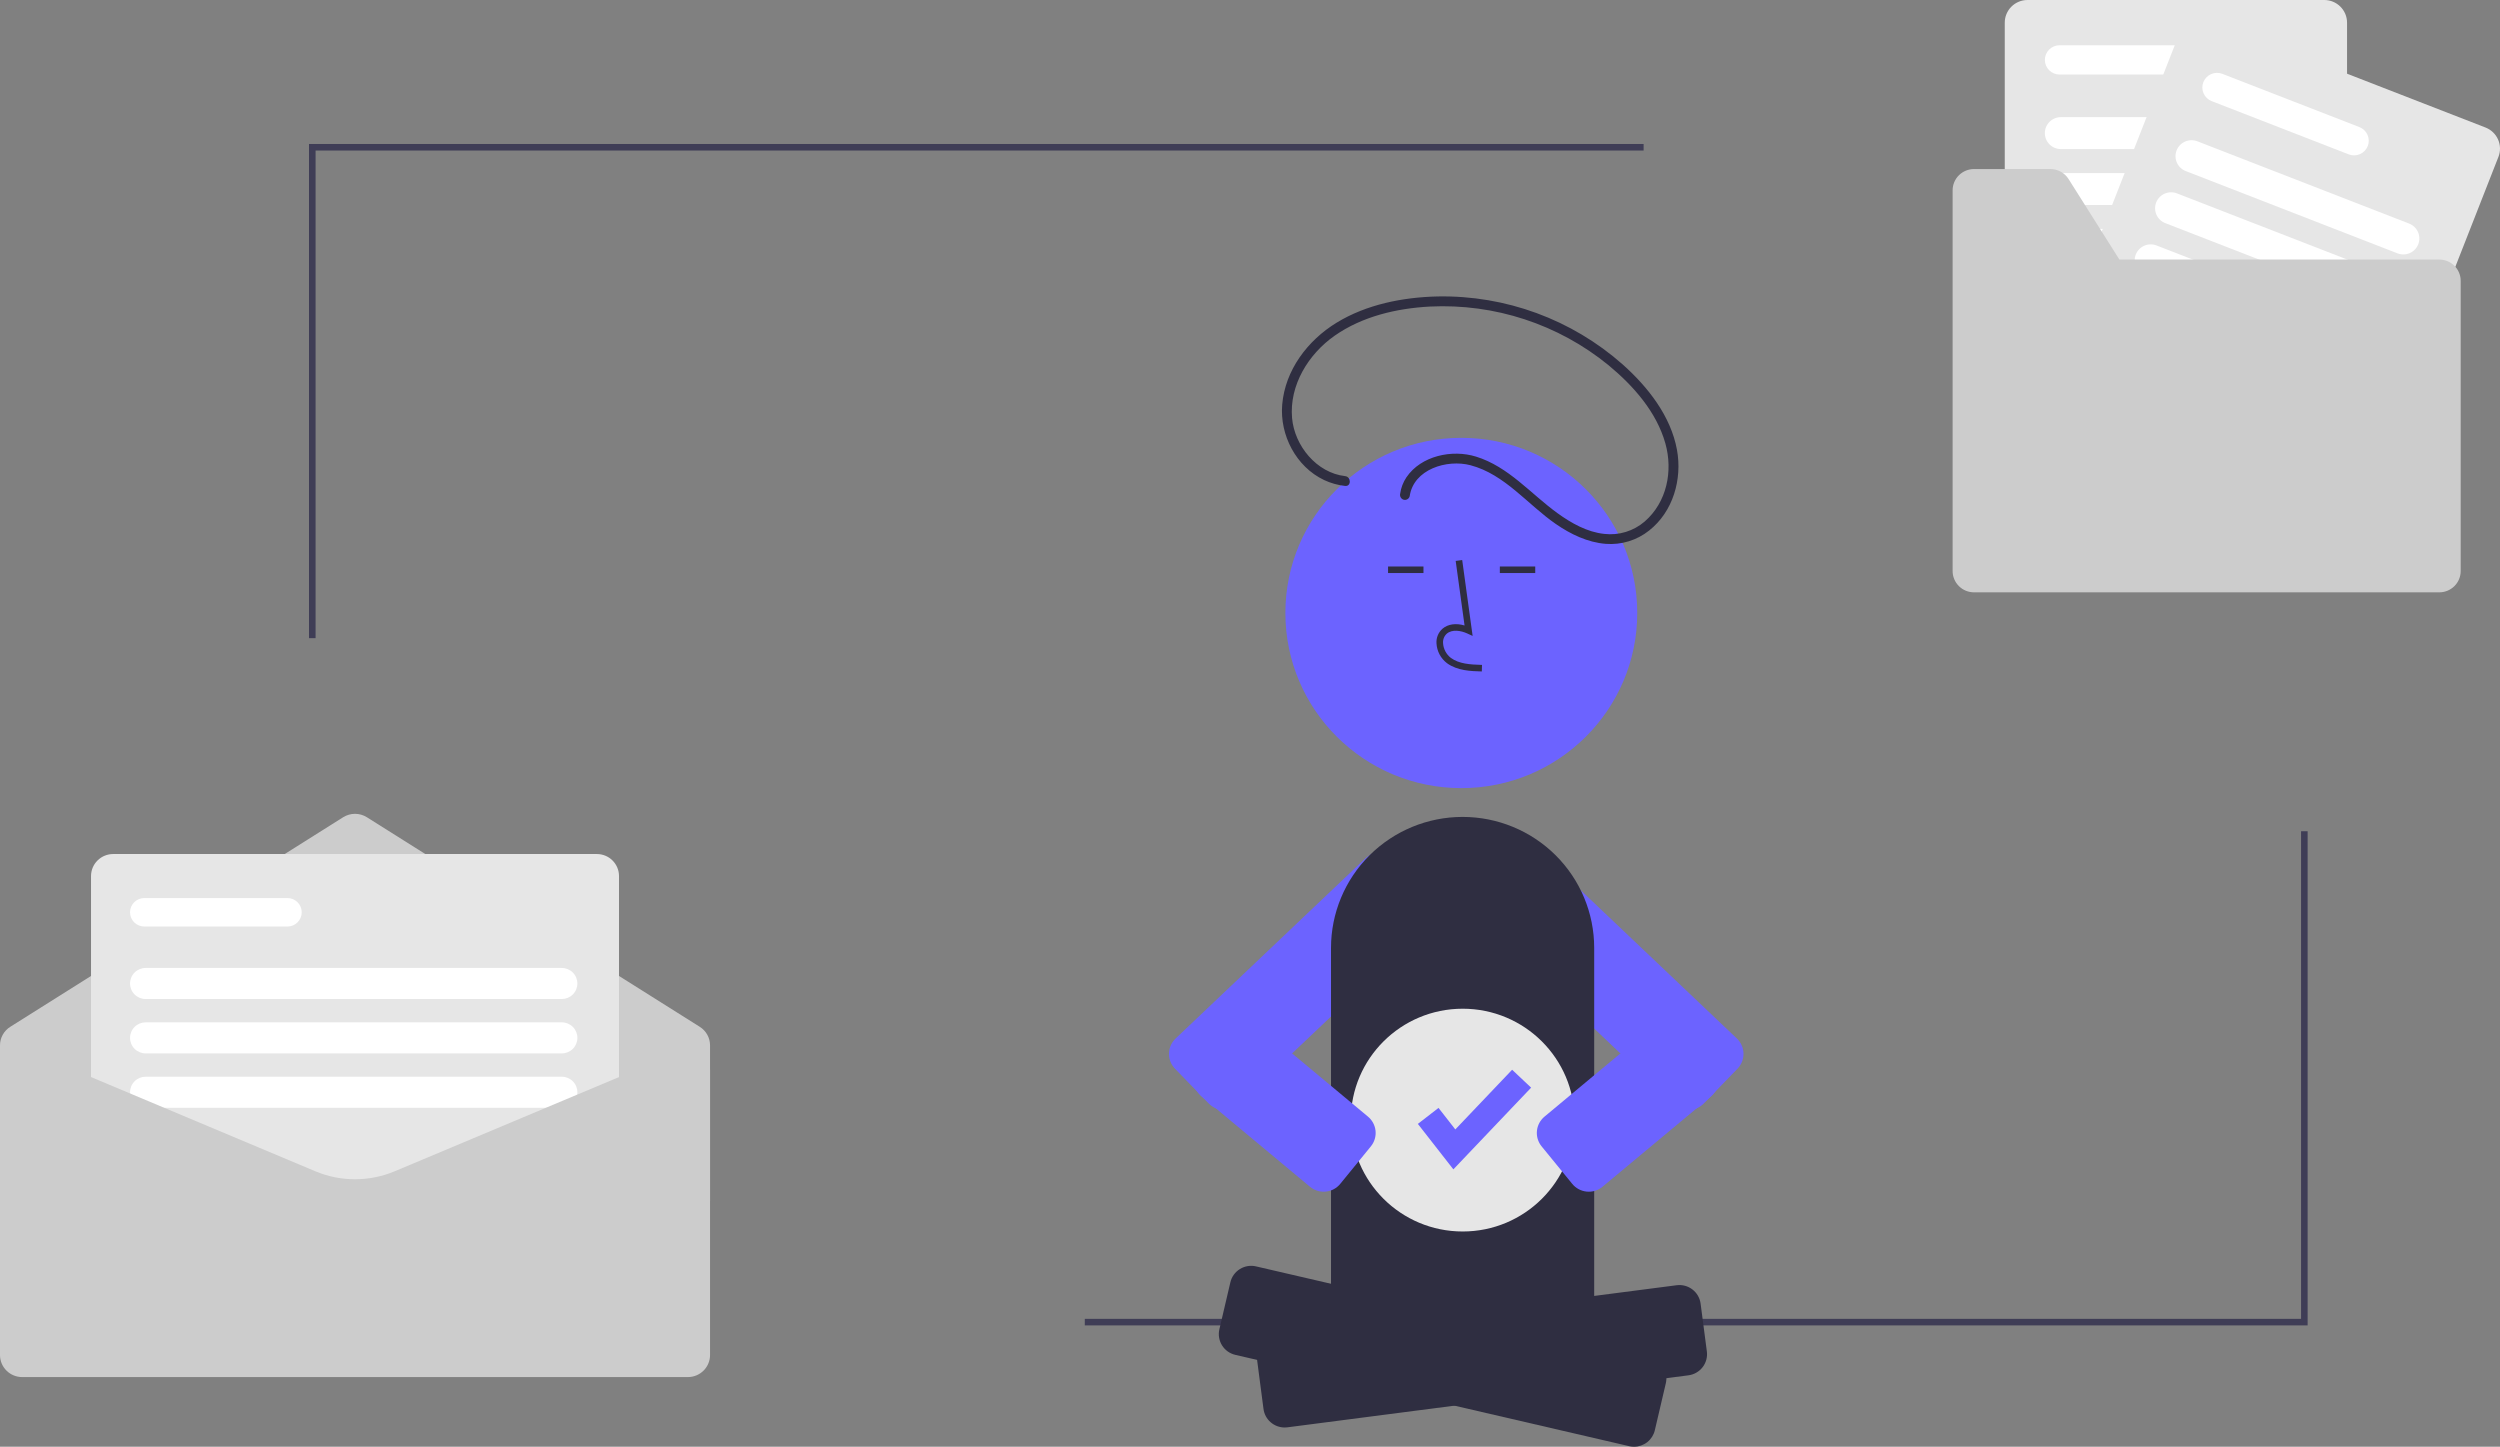 <svg viewBox="0 0 413 239" fill="none" xmlns="http://www.w3.org/2000/svg">
<rect x="0" y="0" width="413" height="239" fill="#808080" stroke="none"/>
<g clip-path="url(#clip0_156_308)">
<path d="M202.211 183.361C201.737 183.362 201.267 183.268 200.831 183.083C200.394 182.899 199.999 182.629 199.67 182.289L194.104 176.548C193.455 175.877 193.099 174.977 193.116 174.045C193.132 173.114 193.519 172.227 194.192 171.579L225.426 141.926C226.544 140.871 228.035 140.298 229.575 140.329C231.116 140.361 232.581 140.996 233.655 142.096L236.035 144.55C236.567 145.095 236.984 145.74 237.264 146.447C237.543 147.154 237.679 147.91 237.664 148.669C237.648 149.434 237.481 150.189 237.172 150.89C236.864 151.59 236.419 152.224 235.864 152.753L204.66 182.378C204.003 183.01 203.125 183.363 202.211 183.361Z" fill="#6C63FF"/>
<path d="M278.931 183.361C278.017 183.363 277.138 183.01 276.481 182.377L245.278 152.753C244.723 152.224 244.278 151.59 243.97 150.89C243.661 150.189 243.494 149.434 243.478 148.669C243.463 147.91 243.599 147.154 243.878 146.447C244.158 145.74 244.576 145.095 245.107 144.55L247.487 142.096C248.561 140.996 250.027 140.361 251.567 140.329C253.107 140.298 254.598 140.871 255.716 141.926L286.949 171.578C287.622 172.226 288.009 173.113 288.026 174.045C288.043 174.977 287.688 175.877 287.038 176.548L281.472 182.289C281.143 182.629 280.748 182.899 280.312 183.083C279.875 183.268 279.406 183.362 278.931 183.361Z" fill="#6C63FF"/>
<path d="M117.299 198.405H1.36886e-05V172.7C-0.002 172.086 0.153 171.482 0.451 170.944C0.748 170.407 1.178 169.953 1.7 169.627L56.697 135.004C57.282 134.638 57.959 134.444 58.649 134.444C59.34 134.444 60.017 134.638 60.601 135.004L115.599 169.627C116.121 169.953 116.55 170.407 116.848 170.944C117.145 171.482 117.3 172.086 117.299 172.7V198.405Z" fill="#CCCCCC"/>
<path d="M381.221 218.955H179.207V217.873H380.135V137.32H381.221V218.955Z" fill="#3F3D56"/>
<path d="M52.133 105.423H51.047V23.788H271.525V24.869H52.133V105.423Z" fill="#3F3D56"/>
<path d="M98.608 200.116H18.69C17.722 200.115 16.794 199.731 16.109 199.049C15.424 198.368 15.039 197.444 15.038 196.48V144.722C15.039 143.758 15.424 142.834 16.109 142.152C16.794 141.471 17.722 141.087 18.69 141.086H98.608C99.576 141.087 100.505 141.471 101.189 142.152C101.874 142.834 102.259 143.758 102.26 144.722V196.48C102.259 197.444 101.874 198.368 101.189 199.049C100.505 199.731 99.576 200.115 98.608 200.116Z" fill="#E6E6E6"/>
<path d="M47.478 153.063H23.846C23.536 153.064 23.228 153.003 22.941 152.885C22.654 152.767 22.393 152.594 22.173 152.375C21.953 152.157 21.779 151.897 21.66 151.612C21.541 151.326 21.48 151.02 21.48 150.71C21.48 150.401 21.541 150.095 21.66 149.809C21.779 149.524 21.953 149.264 22.173 149.046C22.393 148.827 22.654 148.654 22.941 148.536C23.228 148.418 23.536 148.357 23.846 148.358H47.478C47.788 148.357 48.096 148.418 48.383 148.536C48.67 148.654 48.931 148.827 49.151 149.046C49.371 149.264 49.545 149.524 49.664 149.809C49.783 150.095 49.845 150.401 49.845 150.71C49.845 151.02 49.783 151.326 49.664 151.612C49.545 151.897 49.371 152.157 49.151 152.375C48.931 152.594 48.67 152.767 48.383 152.885C48.096 153.003 47.788 153.064 47.478 153.063Z" fill="white"/>
<path d="M92.808 165.04H24.061C23.378 165.04 22.722 164.77 22.238 164.288C21.755 163.807 21.483 163.154 21.483 162.474C21.483 161.793 21.755 161.14 22.238 160.659C22.722 160.178 23.378 159.907 24.061 159.907H92.808C93.491 159.908 94.146 160.179 94.628 160.66C95.111 161.141 95.382 161.794 95.382 162.474C95.382 163.154 95.111 163.806 94.628 164.287C94.146 164.768 93.491 165.039 92.808 165.04Z" fill="white"/>
<path d="M92.808 174.023H24.061C23.378 174.023 22.722 173.752 22.238 173.271C21.755 172.79 21.483 172.137 21.483 171.456C21.483 170.776 21.755 170.123 22.238 169.642C22.722 169.16 23.378 168.89 24.061 168.89H92.808C93.492 168.89 94.147 169.16 94.631 169.642C95.114 170.123 95.386 170.776 95.386 171.456C95.386 172.137 95.114 172.79 94.631 173.271C94.147 173.752 93.492 174.023 92.808 174.023Z" fill="white"/>
<path d="M92.808 183.006H24.061C23.378 183.006 22.722 182.735 22.238 182.254C21.755 181.773 21.483 181.12 21.483 180.439C21.483 179.758 21.755 179.106 22.238 178.624C22.722 178.143 23.378 177.873 24.061 177.873H92.808C93.491 177.874 94.146 178.144 94.628 178.626C95.111 179.107 95.382 179.759 95.382 180.439C95.382 181.119 95.111 181.771 94.628 182.253C94.146 182.734 93.491 183.005 92.808 183.006Z" fill="white"/>
<path d="M113.647 227.492H3.652C2.684 227.491 1.756 227.107 1.071 226.425C0.386 225.744 0.001 224.82 0 223.856V176.803C0.001 175.839 0.386 174.915 1.071 174.234C1.756 173.552 2.684 173.168 3.652 173.167L3.736 173.184L52.131 193.51C54.195 194.371 56.411 194.814 58.649 194.814C60.888 194.814 63.104 194.371 65.168 193.51L113.603 173.167H113.647C114.615 173.168 115.543 173.552 116.228 174.234C116.913 174.915 117.298 175.839 117.299 176.803V223.856C117.298 224.82 116.913 225.744 116.228 226.426C115.543 227.107 114.615 227.491 113.647 227.492Z" fill="#CCCCCC"/>
<path d="M383.977 60.691H334.941C333.945 60.69 332.991 60.296 332.287 59.595C331.583 58.894 331.187 57.944 331.186 56.953V3.738C331.187 2.747 331.583 1.797 332.287 1.096C332.991 0.395 333.945 0.001 334.941 0H383.977C384.972 0.001 385.927 0.395 386.631 1.096C387.335 1.797 387.73 2.747 387.732 3.738V56.953C387.73 57.944 387.335 58.894 386.631 59.595C385.927 60.296 384.972 60.69 383.977 60.691Z" fill="#E6E6E6"/>
<path d="M364.539 12.314H340.242C339.598 12.314 338.98 12.059 338.524 11.606C338.068 11.152 337.812 10.537 337.812 9.895C337.812 9.254 338.068 8.639 338.524 8.185C338.98 7.731 339.598 7.476 340.242 7.476H364.539C365.184 7.476 365.801 7.731 366.257 8.185C366.713 8.639 366.969 9.254 366.969 9.895C366.969 10.537 366.713 11.152 366.257 11.606C365.801 12.059 365.184 12.314 364.539 12.314Z" fill="white"/>
<path d="M378.013 24.628H340.463C340.115 24.629 339.769 24.561 339.447 24.429C339.125 24.296 338.833 24.102 338.586 23.857C338.34 23.612 338.144 23.321 338.011 23C337.877 22.68 337.809 22.337 337.809 21.99C337.809 21.643 337.877 21.299 338.011 20.979C338.144 20.659 338.34 20.367 338.586 20.122C338.833 19.877 339.125 19.683 339.447 19.551C339.769 19.418 340.115 19.35 340.463 19.351H378.013C378.715 19.352 379.388 19.63 379.884 20.125C380.381 20.62 380.659 21.29 380.659 21.99C380.659 22.689 380.381 23.359 379.884 23.854C379.388 24.349 378.715 24.627 378.013 24.628Z" fill="white"/>
<path d="M378.013 33.864H340.463C339.76 33.864 339.086 33.586 338.589 33.091C338.092 32.596 337.812 31.925 337.812 31.225C337.812 30.525 338.092 29.854 338.589 29.359C339.086 28.864 339.76 28.587 340.463 28.587H378.013C378.716 28.587 379.39 28.864 379.887 29.359C380.384 29.854 380.663 30.525 380.663 31.225C380.663 31.925 380.384 32.596 379.887 33.091C379.39 33.586 378.716 33.864 378.013 33.864Z" fill="white"/>
<path d="M378.013 43.1H340.463C339.76 43.1 339.086 42.822 338.589 42.327C338.092 41.832 337.812 41.161 337.812 40.461C337.812 39.761 338.092 39.09 338.589 38.595C339.086 38.1 339.76 37.822 340.463 37.822H378.013C378.716 37.822 379.39 38.1 379.887 38.595C380.384 39.09 380.663 39.761 380.663 40.461C380.663 41.161 380.384 41.832 379.887 42.327C379.39 42.822 378.716 43.1 378.013 43.1Z" fill="white"/>
<path d="M388.444 77.604L342.765 59.855C341.838 59.493 341.093 58.781 340.693 57.873C340.293 56.965 340.271 55.937 340.632 55.013L360.068 5.44C360.431 4.518 361.147 3.776 362.058 3.378C362.97 2.98 364.003 2.958 364.931 3.317L410.61 21.067C411.537 21.428 412.283 22.141 412.682 23.049C413.082 23.956 413.104 24.985 412.743 25.909L393.308 75.481C392.945 76.404 392.229 77.146 391.317 77.544C390.405 77.942 389.372 77.964 388.444 77.604Z" fill="#E6E6E6"/>
<path d="M388.006 25.503L365.372 16.707C364.772 16.474 364.29 16.013 364.031 15.426C363.772 14.838 363.759 14.173 363.993 13.575C364.227 12.978 364.69 12.497 365.28 12.24C365.87 11.982 366.538 11.968 367.139 12.201L389.773 20.996C390.373 21.229 390.855 21.69 391.114 22.278C391.373 22.865 391.387 23.531 391.153 24.129C390.918 24.726 390.455 25.207 389.865 25.464C389.275 25.722 388.606 25.736 388.006 25.503Z" fill="white"/>
<path d="M396.06 41.851L361.08 28.259C360.426 28.004 359.9 27.501 359.618 26.86C359.336 26.22 359.321 25.494 359.576 24.842C359.832 24.19 360.337 23.666 360.98 23.385C361.623 23.104 362.353 23.089 363.007 23.343L397.987 36.935C398.312 37.06 398.608 37.249 398.86 37.489C399.112 37.728 399.313 38.015 399.453 38.333C399.593 38.65 399.669 38.992 399.677 39.339C399.684 39.686 399.622 40.031 399.496 40.354C399.369 40.677 399.18 40.972 398.938 41.222C398.697 41.472 398.409 41.672 398.089 41.812C397.77 41.951 397.427 42.026 397.078 42.032C396.73 42.039 396.384 41.978 396.06 41.851Z" fill="white"/>
<path d="M392.687 50.455L357.707 36.862C357.383 36.736 357.086 36.548 356.835 36.308C356.584 36.068 356.383 35.781 356.243 35.464C356.103 35.147 356.028 34.805 356.021 34.459C356.013 34.112 356.075 33.768 356.201 33.445C356.328 33.122 356.517 32.827 356.758 32.577C356.999 32.327 357.287 32.127 357.606 31.988C357.925 31.849 358.268 31.773 358.616 31.766C358.964 31.759 359.31 31.82 359.634 31.946L394.614 45.538C395.269 45.793 395.795 46.296 396.078 46.937C396.36 47.578 396.375 48.304 396.119 48.956C395.864 49.608 395.359 50.132 394.715 50.413C394.071 50.694 393.341 50.709 392.687 50.455Z" fill="white"/>
<path d="M389.313 59.058L354.334 45.466C353.679 45.211 353.154 44.708 352.872 44.067C352.59 43.427 352.575 42.701 352.83 42.049C353.086 41.397 353.591 40.873 354.234 40.592C354.877 40.311 355.607 40.296 356.261 40.55L391.241 54.142C391.896 54.396 392.422 54.899 392.705 55.54C392.987 56.181 393.002 56.907 392.746 57.559C392.491 58.211 391.986 58.735 391.342 59.017C390.698 59.298 389.968 59.312 389.313 59.058Z" fill="white"/>
<path d="M402.972 42.88H350.125L341.723 29.573C341.405 29.069 340.964 28.654 340.44 28.366C339.917 28.078 339.329 27.927 338.731 27.927H326.106C325.642 27.927 325.182 28.018 324.753 28.195C324.325 28.371 323.935 28.631 323.607 28.957C323.279 29.284 323.018 29.672 322.841 30.099C322.663 30.526 322.572 30.983 322.572 31.445V94.335C322.572 94.797 322.663 95.255 322.841 95.682C323.018 96.109 323.279 96.497 323.607 96.823C323.935 97.15 324.325 97.409 324.753 97.586C325.182 97.763 325.642 97.854 326.106 97.854H402.972C403.437 97.854 403.896 97.763 404.325 97.586C404.754 97.409 405.143 97.15 405.471 96.823C405.8 96.497 406.06 96.109 406.238 95.682C406.415 95.255 406.507 94.797 406.507 94.335V46.398C406.507 45.936 406.415 45.478 406.238 45.052C406.06 44.625 405.8 44.237 405.471 43.91C405.143 43.584 404.754 43.324 404.325 43.148C403.896 42.971 403.437 42.88 402.972 42.88Z" fill="#CCCCCC"/>
<path d="M225.602 193.628H257.642C258.506 193.628 259.334 193.97 259.946 194.579C260.557 195.187 260.9 196.012 260.9 196.872V211.064C260.9 216.154 258.869 221.035 255.253 224.635C251.638 228.234 246.735 230.256 241.622 230.256C236.509 230.256 231.605 228.234 227.99 224.635C224.374 221.035 222.343 216.154 222.343 211.064V196.872C222.343 196.012 222.687 195.187 223.298 194.579C223.909 193.97 224.737 193.628 225.602 193.628Z" fill="#2F2E41"/>
<path d="M259.831 219.009H223.413C222.477 219.008 221.58 218.638 220.918 217.979C220.256 217.32 219.884 216.427 219.883 215.495V156.597C219.883 150.857 222.173 145.352 226.25 141.294C230.327 137.235 235.856 134.955 241.622 134.955C247.387 134.955 252.917 137.235 256.994 141.294C261.07 145.352 263.361 150.857 263.361 156.597V215.495C263.36 216.427 262.987 217.32 262.326 217.979C261.664 218.638 260.767 219.008 259.831 219.009Z" fill="#2F2E41"/>
<path d="M241.409 130.198C257.46 130.198 270.472 117.244 270.472 101.264C270.472 85.285 257.46 72.33 241.409 72.33C225.357 72.33 212.345 85.285 212.345 101.264C212.345 117.244 225.357 130.198 241.409 130.198Z" fill="#6C63FF"/>
<path d="M244.797 110.925C243.001 110.875 240.766 110.812 239.046 109.561C238.533 109.173 238.112 108.678 237.812 108.111C237.512 107.544 237.34 106.918 237.308 106.278C237.277 105.823 237.352 105.367 237.527 104.946C237.703 104.524 237.973 104.149 238.318 103.849C239.217 103.093 240.53 102.915 241.945 103.329L240.479 92.665L241.555 92.518L243.278 105.056L242.38 104.645C241.338 104.169 239.908 103.928 239.019 104.675C238.801 104.87 238.631 105.113 238.523 105.385C238.414 105.656 238.37 105.949 238.394 106.24C238.42 106.716 238.549 107.182 238.772 107.604C238.995 108.027 239.307 108.396 239.687 108.688C241.026 109.662 242.807 109.788 244.827 109.844L244.797 110.925Z" fill="#2F2E41"/>
<path d="M235.158 93.585H229.308V94.666H235.158V93.585Z" fill="#2F2E41"/>
<path d="M253.622 93.585H247.772V94.666H253.622V93.585Z" fill="#2F2E41"/>
<path d="M269.946 239C269.674 239 269.404 238.969 269.139 238.907L204.077 223.823C203.626 223.718 203.199 223.526 202.822 223.258C202.445 222.989 202.125 222.649 201.881 222.257C201.636 221.865 201.471 221.429 201.395 220.974C201.319 220.519 201.335 220.053 201.44 219.604L203.258 211.832C203.47 210.924 204.036 210.138 204.831 209.646C205.626 209.153 206.584 208.995 207.496 209.207L272.558 224.291C273.01 224.395 273.436 224.588 273.813 224.856C274.19 225.125 274.51 225.465 274.754 225.857C274.999 226.249 275.164 226.685 275.24 227.14C275.316 227.595 275.3 228.061 275.195 228.51L273.377 236.281C273.197 237.053 272.759 237.741 272.137 238.235C271.514 238.728 270.742 238.998 269.946 239Z" fill="#2F2E41"/>
<path d="M212.228 235.824C211.372 235.822 210.545 235.511 209.901 234.948C209.258 234.385 208.842 233.608 208.73 232.763L207.695 224.85C207.575 223.927 207.828 222.993 208.399 222.255C208.969 221.516 209.811 221.033 210.739 220.912L276.982 212.32C277.91 212.2 278.848 212.451 279.59 213.02C280.332 213.588 280.817 214.427 280.938 215.351L281.974 223.263C282.095 224.188 281.842 225.122 281.271 225.86C280.7 226.599 279.858 227.081 278.929 227.202L212.686 235.794C212.534 235.814 212.381 235.824 212.228 235.824Z" fill="#2F2E41"/>
<path d="M222.209 78.654C217.499 78.119 213.851 73.626 213.45 69.067C212.973 63.643 216.146 58.492 220.499 55.449C225.051 52.266 230.722 50.937 236.209 50.644C246.913 50.114 257.433 53.566 265.723 60.328C269.834 63.728 273.674 68.059 275.13 73.29C276.394 77.833 275.365 82.979 271.695 86.161C270.787 86.94 269.727 87.524 268.581 87.876C267.435 88.227 266.229 88.338 265.037 88.201C262.19 87.907 259.562 86.416 257.288 84.77C252.864 81.568 249.232 77.106 243.842 75.433C239.89 74.206 234.761 75.286 232.346 78.844C231.798 79.659 231.442 80.586 231.307 81.557C231.257 81.764 231.288 81.983 231.394 82.168C231.499 82.353 231.672 82.491 231.876 82.555C232.084 82.611 232.306 82.583 232.494 82.477C232.681 82.371 232.819 82.195 232.878 81.989C233.512 77.507 239.047 75.835 242.931 76.858C248.594 78.35 252.396 83.382 257.043 86.578C259.485 88.258 262.264 89.602 265.26 89.843C267.843 90.045 270.407 89.261 272.43 87.65C276.4 84.53 277.918 79.163 277.04 74.331C276.024 68.735 272.24 63.939 268.089 60.226C259.674 52.778 248.75 48.761 237.492 48.973C231.75 49.105 225.759 50.285 220.812 53.306C216.014 56.237 212.305 61.14 211.82 66.839C211.394 71.856 214.097 77.103 218.738 79.3C219.832 79.816 221.006 80.146 222.209 80.276C223.249 80.394 223.241 78.771 222.209 78.654Z" fill="#2F2E41"/>
<path d="M241.637 203.442C251.846 203.442 260.121 195.204 260.121 185.041C260.121 174.879 251.846 166.64 241.637 166.64C231.429 166.64 223.154 174.879 223.154 185.041C223.154 195.204 231.429 203.442 241.637 203.442Z" fill="#E6E6E6"/>
<path d="M240.096 193.178L234.23 185.668L237.642 183.027L240.419 186.582L249.803 176.721L252.941 179.681L240.096 193.178Z" fill="#6C63FF"/>
<path d="M262.476 196.87C262.353 196.87 262.23 196.863 262.108 196.851C261.646 196.804 261.199 196.668 260.791 196.448C260.383 196.229 260.022 195.931 259.731 195.572L254.675 189.38C254.084 188.657 253.806 187.73 253.902 186.803C253.998 185.876 254.46 185.025 255.187 184.437L273.078 169.539C273.805 168.951 274.736 168.674 275.668 168.77C276.599 168.865 277.455 169.324 278.047 170.046L283.103 176.238C283.693 176.961 283.971 177.888 283.875 178.815C283.779 179.742 283.317 180.593 282.591 181.181L264.699 196.079C264.072 196.59 263.287 196.87 262.476 196.87Z" fill="#6C63FF"/>
<path d="M218.666 196.87C217.857 196.87 217.072 196.592 216.446 196.082L198.549 181.179C197.823 180.59 197.362 179.74 197.267 178.813C197.171 177.887 197.449 176.96 198.039 176.238L203.096 170.046C203.687 169.324 204.542 168.865 205.472 168.769C206.403 168.674 207.334 168.95 208.061 169.536L225.958 184.439C226.684 185.028 227.144 185.878 227.24 186.805C227.335 187.731 227.058 188.658 226.468 189.38L221.411 195.572C221.12 195.931 220.76 196.229 220.352 196.448C219.944 196.668 219.496 196.804 219.035 196.851C218.912 196.863 218.789 196.869 218.666 196.87Z" fill="#6C63FF"/>
</g>
<defs>
<clipPath id="clip0_156_308">
<rect width="413" height="239" fill="white"/>
</clipPath>
</defs>
</svg>
